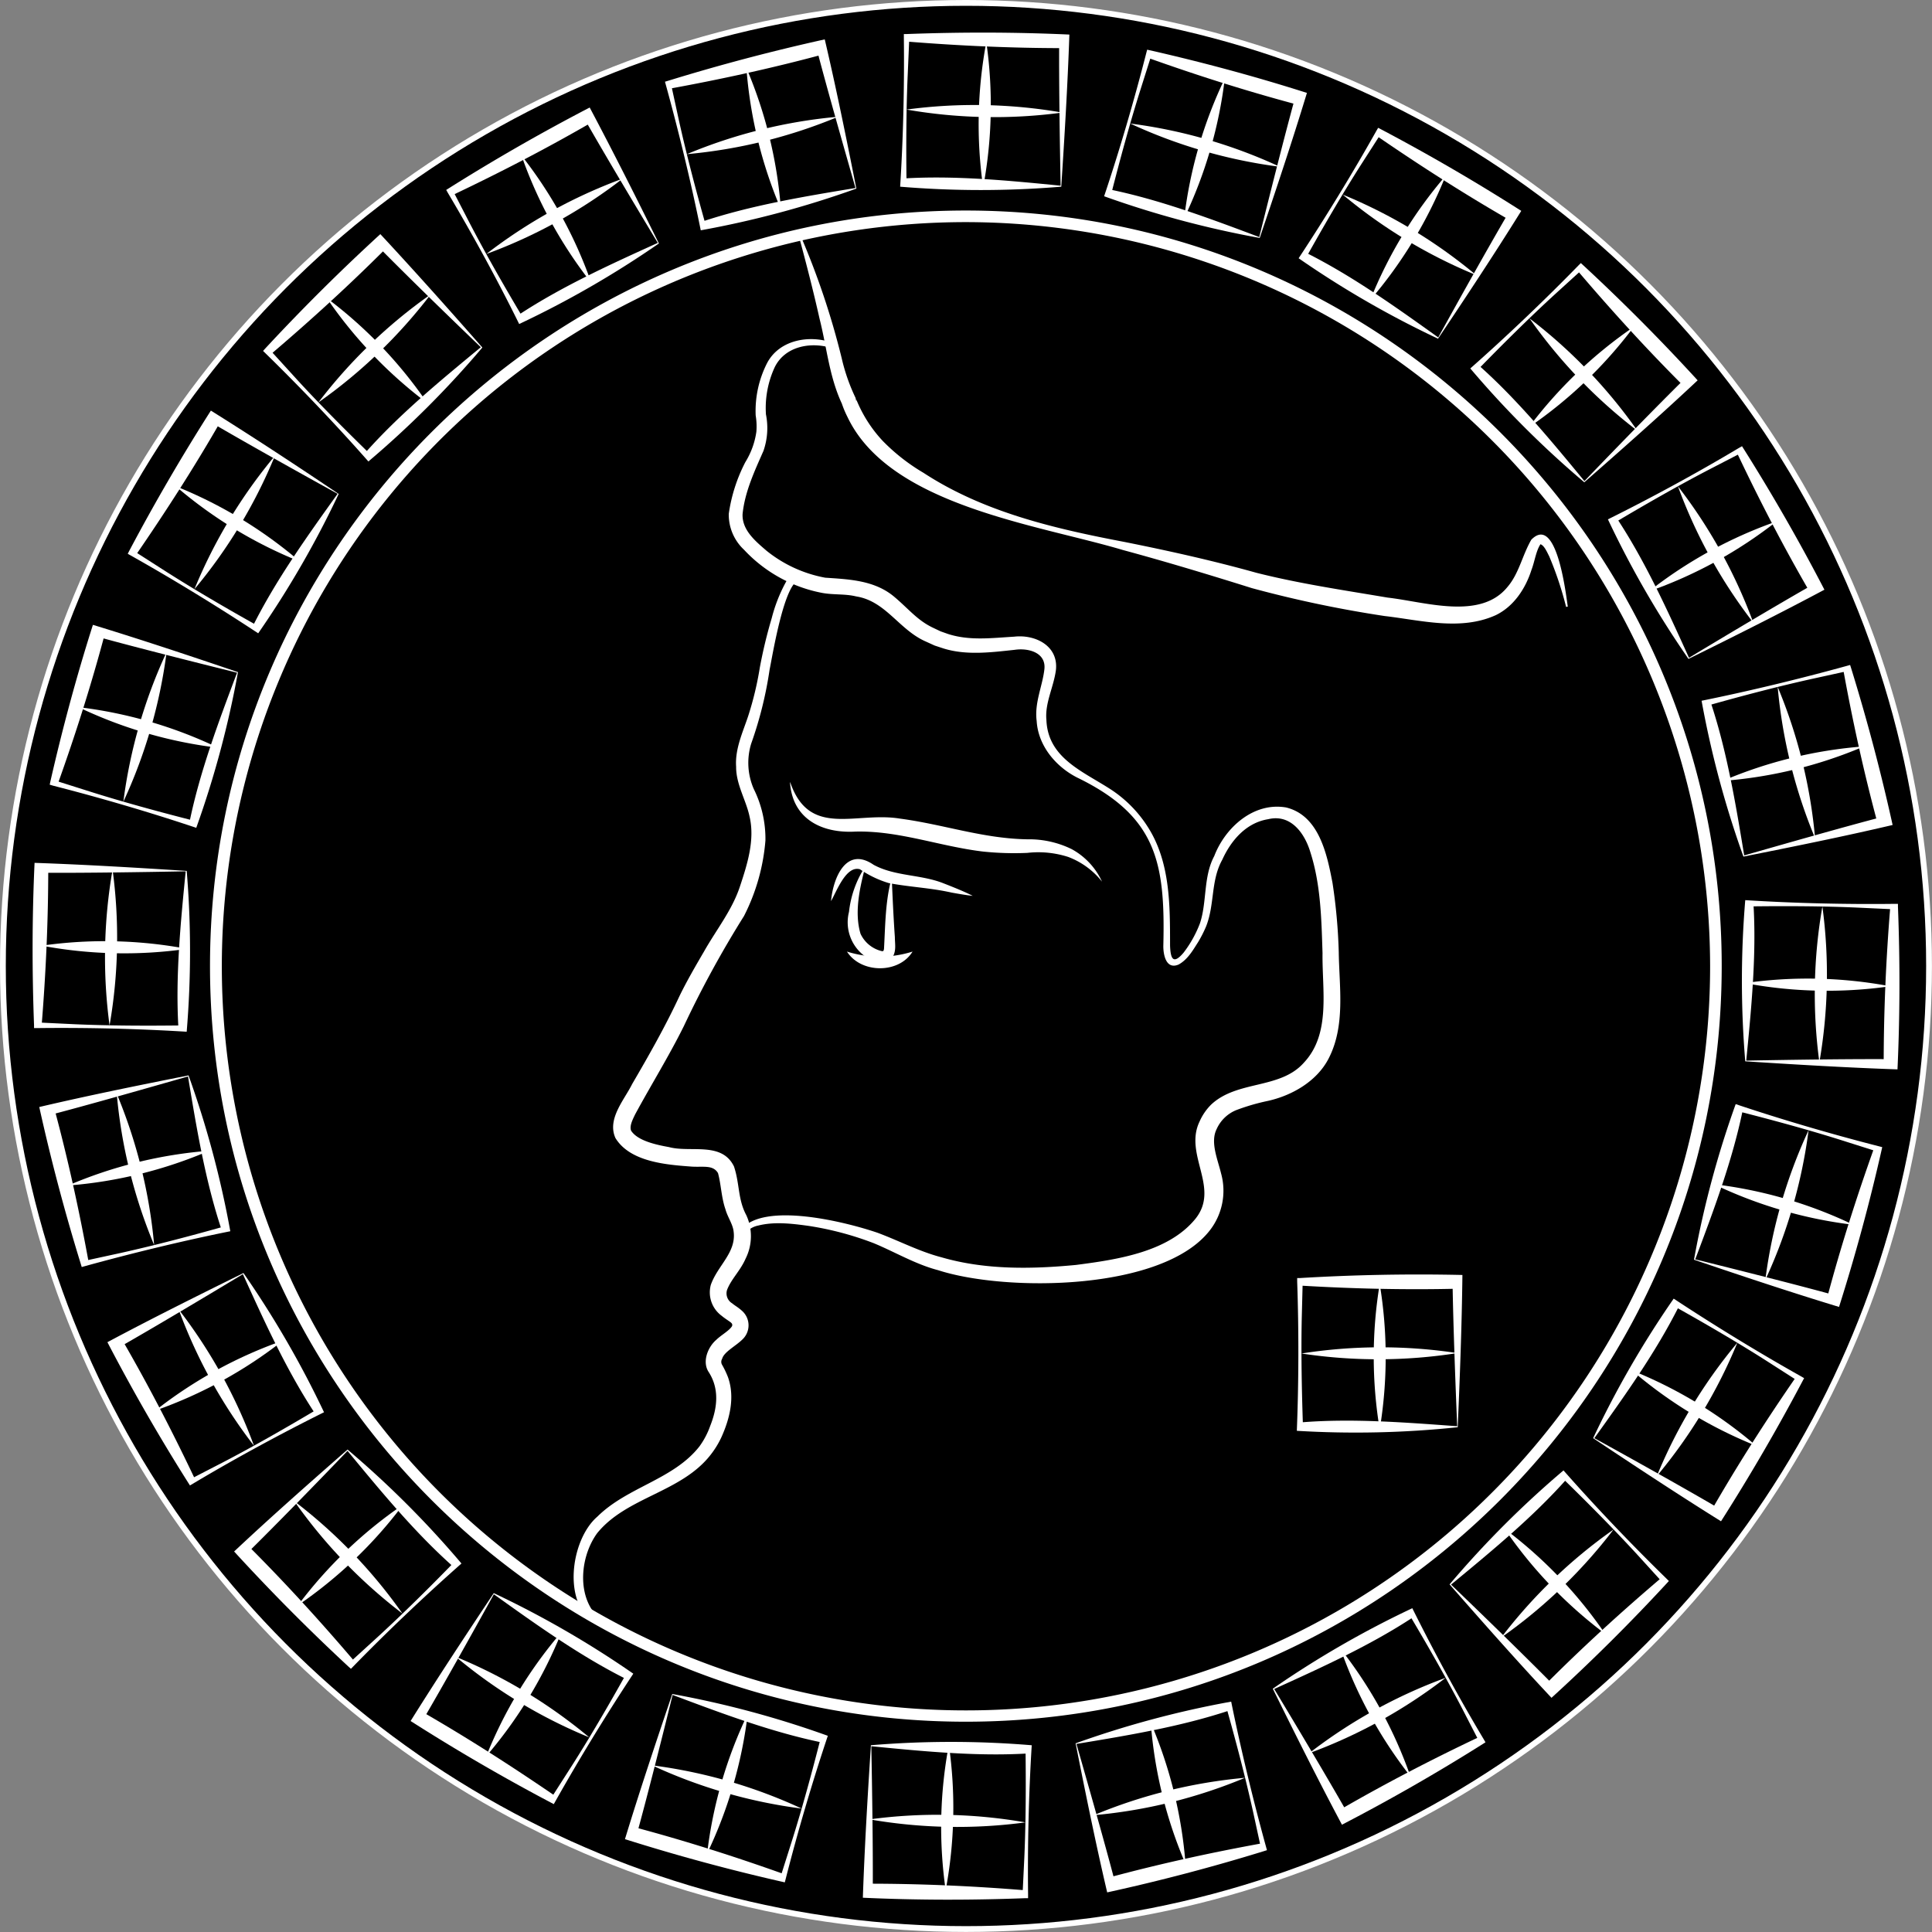 <svg id="Layer_1" data-name="Layer 1" xmlns="http://www.w3.org/2000/svg" viewBox="0 0 333.13 333.13"><rect x="0" y="0" width="333.13" height="333.13" fill="#808080" stroke="none"/><defs><style>.cls-1{stroke:#fff;stroke-miterlimit:10;}.cls-2{fill:#fff;}</style></defs><circle class="cls-1" cx="166.56" cy="166.56" r="166.06"/><path class="cls-2" d="M150.6,301.63a167.33,167.33,0,0,1,27.78,0c-.52,8.34-.73,17.34-.63,25.7V328l-.49,0c-9.35.36-18.71.35-28-.08.3-8.73.83-17.72,1.39-26.26Zm.12.17c.14,7.24.3,17.85.25,24.93l-.83-1.23c9.06,0,18.11.4,27.15,1.14l-.49.66.3-6.25c.27-6,.29-12.7.21-18.75l.5.74c-8.91.55-18.18-.37-27.09-1.24Z" transform="translate(-0.48 -0.7)"/><path class="cls-2" d="M163.54,326.62a76.38,76.38,0,0,1,.55-25.06,76.93,76.93,0,0,1-.55,25.06Z" transform="translate(-0.48 -0.7)"/><path class="cls-2" d="M177.29,314.93a88.37,88.37,0,0,1-26.87-.52,87.73,87.73,0,0,1,26.87.52Z" transform="translate(-0.48 -0.7)"/><path class="cls-2" d="M116.39,292.79A167.55,167.55,0,0,1,143.22,300c-2.66,7.92-5.2,16.56-7.26,24.66l-.16.61-.48-.11q-13.69-3.11-27.08-7.34c2.55-8.36,5.4-16.89,8.15-25Zm.06.2c-1.73,7-4.32,17.32-6.21,24.15l-.48-1.41c8.76,2.33,17.39,5.08,25.93,8.13l-.64.51,1.9-6c1.82-5.74,3.57-12.19,5.06-18.05l.29.85c-8.75-1.79-17.46-5.07-25.85-8.22Z" transform="translate(-0.48 -0.7)"/><path class="cls-2" d="M122.41,320.28a76.39,76.39,0,0,1,7-24.06,76.92,76.92,0,0,1-7,24.06Z" transform="translate(-0.48 -0.7)"/><path class="cls-2" d="M138.72,312.55a88,88,0,0,1-25.81-7.46,87.79,87.79,0,0,1,25.81,7.46Z" transform="translate(-0.48 -0.7)"/><path class="cls-2" d="M85.62,275.4a168.24,168.24,0,0,1,24.06,13.89c-4.62,7-9.3,14.65-13.4,21.94l-.31.55-.44-.23Q83.11,305,71.28,297.45c4.63-7.41,9.58-14.92,14.34-22.05Zm0,.22c-3.5,6.34-8.67,15.6-12.25,21.71l-.11-1.48c7.86,4.52,15.48,9.41,23,14.56l-.75.33,3.37-5.26c3.25-5.08,6.61-10.86,9.56-16.14l.06.9c-8-4-15.55-9.41-22.83-14.62Z" transform="translate(-0.48 -0.7)"/><path class="cls-2" d="M84.32,303.52a76.53,76.53,0,0,1,13-21.43,76.82,76.82,0,0,1-13,21.43Z" transform="translate(-0.48 -0.7)"/><path class="cls-2" d="M102.08,300.27a87.73,87.73,0,0,1-23-13.89,88.16,88.16,0,0,1,23,13.89Z" transform="translate(-0.48 -0.7)"/><path class="cls-2" d="M60.41,250.65a167.88,167.88,0,0,1,19.64,19.64C73.79,275.82,67.27,282,61.43,288l-.44.45-.37-.33q-10.29-9.54-19.77-19.9c6.38-6,13.12-11.93,19.56-17.58Zm0,.21c-5,5.22-12.41,12.83-17.46,17.8l.29-1.46c6.41,6.4,12.52,13.1,18.39,20l-.81.12,4.62-4.21c4.45-4.07,9.19-8.77,13.41-13.11l-.17.88c-6.68-5.92-12.59-13.12-18.27-20Z" transform="translate(-0.48 -0.7)"/><path class="cls-2" d="M51.88,277.47A76.88,76.88,0,0,1,70,260.13a76.68,76.68,0,0,1-18.11,17.34Z" transform="translate(-0.48 -0.7)"/><path class="cls-2" d="M69.87,278.92a88,88,0,0,1-18.63-19.36,88.2,88.2,0,0,1,18.63,19.36Z" transform="translate(-0.48 -0.7)"/><path class="cls-2" d="M42.46,220.21a168.54,168.54,0,0,1,13.89,24c-7.48,3.72-15.38,8-22.57,12.3l-.55.32-.26-.41Q25.49,244.59,19,232.13C26.73,228,34.78,224,42.46,220.21Zm-.1.19c-6.2,3.74-15.3,9.18-21.46,12.68l.65-1.34c4.54,7.84,8.7,15.89,12.59,24.09l-.82-.09,5.56-2.87c5.35-2.78,11.14-6.1,16.34-9.2l-.39.81c-4.92-7.44-8.77-15.93-12.47-24.08Z" transform="translate(-0.48 -0.7)"/><path class="cls-2" d="M27.28,243.91a76.63,76.63,0,0,1,22-12.06,77,77,0,0,1-22,12.06Z" transform="translate(-0.48 -0.7)"/><path class="cls-2" d="M44.28,250a88.24,88.24,0,0,1-13-23.53,88.24,88.24,0,0,1,13,23.53Z" transform="translate(-0.48 -0.7)"/><path class="cls-2" d="M33,186.16A167.76,167.76,0,0,1,40.19,213c-8.19,1.65-16.94,3.78-25,6l-.62.17-.14-.47q-4.15-13.42-7.18-27.12c8.51-2,17.33-3.78,25.73-5.45Zm-.14.16c-7,2-17.16,4.91-24,6.69l1-1.12c2.36,8.75,4.29,17.6,5.92,26.52l-.76-.3,6.11-1.33c5.88-1.3,12.34-3,18.17-4.65l-.59.68c-2.83-8.47-4.35-17.66-5.81-26.49Z" transform="translate(-0.48 -0.7)"/><path class="cls-2" d="M12.2,205.12a76.81,76.81,0,0,1,24.35-6,76.68,76.68,0,0,1-24.35,6Z" transform="translate(-0.48 -0.7)"/><path class="cls-2" d="M27.06,215.38a87.67,87.67,0,0,1-6.45-26.09,88.36,88.36,0,0,1,6.45,26.09Z" transform="translate(-0.48 -0.7)"/><path class="cls-2" d="M32.67,150.82a167.33,167.33,0,0,1,0,27.78c-8.34-.52-17.34-.73-25.7-.63H6.35l0-.49c-.35-9.35-.34-18.71.09-28,8.73.3,17.72.84,26.26,1.39Zm-.17.12c-7.24.14-17.85.3-24.93.25l1.23-.83c0,9.06-.41,18.11-1.14,27.15L7,177l6.25.3c6,.27,12.7.29,18.75.21l-.75.5c-.54-8.91.37-18.18,1.25-27.09Z" transform="translate(-0.48 -0.7)"/><path class="cls-2" d="M7.68,163.76a76.66,76.66,0,0,1,25.06.55,76.93,76.93,0,0,1-25.06-.55Z" transform="translate(-0.48 -0.7)"/><path class="cls-2" d="M19.37,177.51a88.29,88.29,0,0,1,.52-26.86,88,88,0,0,1-.52,26.86Z" transform="translate(-0.48 -0.7)"/><path class="cls-2" d="M41.51,116.61a168.61,168.61,0,0,1-7.19,26.83c-7.92-2.66-16.56-5.19-24.66-7.26L9.05,136l.1-.48c2.08-9.13,4.51-18.16,7.35-27.08,8.36,2.55,16.89,5.4,25,8.15Zm-.2.07c-7-1.74-17.32-4.33-24.15-6.22l1.4-.48c-2.33,8.76-5.07,17.39-8.13,25.93l-.5-.64,6,1.9c5.75,1.82,12.19,3.57,18.06,5.06l-.85.29c1.79-8.75,5.07-17.46,8.22-25.84Z" transform="translate(-0.48 -0.7)"/><path class="cls-2" d="M14,122.63a76.72,76.72,0,0,1,24.07,7,77.06,77.06,0,0,1-24.07-7Z" transform="translate(-0.48 -0.7)"/><path class="cls-2" d="M21.75,138.94a87.79,87.79,0,0,1,7.46-25.81,88.1,88.1,0,0,1-7.46,25.81Z" transform="translate(-0.48 -0.7)"/><path class="cls-2" d="M58.89,85.84A167.24,167.24,0,0,1,45,109.9c-7-4.62-14.65-9.3-21.94-13.4l-.55-.31.22-.44Q29.3,83.33,36.84,71.5c7.42,4.63,14.93,9.58,22,14.34Zm-.21,0c-6.34-3.5-15.6-8.67-21.71-12.25l1.48-.11C33.93,81.36,29,89,23.88,96.45l-.32-.75,5.26,3.37c5.08,3.25,10.85,6.61,16.14,9.56l-.9.06c4-8,9.41-15.55,14.62-22.83Z" transform="translate(-0.48 -0.7)"/><path class="cls-2" d="M30.78,84.54a76.82,76.82,0,0,1,21.43,13,76.67,76.67,0,0,1-21.43-13Z" transform="translate(-0.48 -0.7)"/><path class="cls-2" d="M34,102.3a88.12,88.12,0,0,1,13.88-23A87.85,87.85,0,0,1,34,102.3Z" transform="translate(-0.48 -0.7)"/><path class="cls-2" d="M83.65,60.62A167.19,167.19,0,0,1,64,80.27C58.48,74,52.27,67.49,46.29,61.65l-.45-.44.33-.37q9.54-10.29,19.89-19.77C72,47.45,78,54.19,83.65,60.62Zm-.21,0c-5.22-5-12.83-12.4-17.8-17.45l1.46.29c-6.4,6.41-13.1,12.52-20,18.39L47,61l4.21,4.62C55.24,70.07,60,74.81,64.29,79l-.88-.17c5.91-6.68,13.11-12.59,20-18.28Z" transform="translate(-0.48 -0.7)"/><path class="cls-2" d="M56.83,52.1A76.64,76.64,0,0,1,74.16,70.21,76.83,76.83,0,0,1,56.83,52.1Z" transform="translate(-0.48 -0.7)"/><path class="cls-2" d="M55.38,70.09A88,88,0,0,1,74.74,51.46,88.2,88.2,0,0,1,55.38,70.09Z" transform="translate(-0.48 -0.7)"/><path class="cls-2" d="M114.09,42.68A168.09,168.09,0,0,1,90,56.57C86.32,49.09,82,41.19,77.73,34l-.31-.55.41-.26q11.88-7.48,24.33-13.95C106.28,27,110.3,35,114.09,42.68Zm-.19-.1c-3.74-6.2-9.18-15.3-12.68-21.46l1.33.65c-7.84,4.54-15.88,8.7-24.08,12.59l.09-.81,2.87,5.55c2.78,5.35,6.1,11.14,9.2,16.35l-.81-.4c7.44-4.92,15.93-8.77,24.08-12.47Z" transform="translate(-0.48 -0.7)"/><path class="cls-2" d="M90.39,27.5a76.63,76.63,0,0,1,12.06,22,76.77,76.77,0,0,1-12.06-22Z" transform="translate(-0.48 -0.7)"/><path class="cls-2" d="M84.33,44.5a88.18,88.18,0,0,1,23.52-13,87.91,87.91,0,0,1-23.52,13Z" transform="translate(-0.48 -0.7)"/><path class="cls-2" d="M148.14,33.22a167.76,167.76,0,0,1-26.83,7.19c-1.66-8.19-3.78-16.94-6-25l-.17-.62.47-.14Q129,10.52,142.69,7.49c2,8.51,3.78,17.33,5.45,25.73Zm-.16-.14c-2-7-4.91-17.16-6.69-24l1.12,1c-8.75,2.36-17.6,4.29-26.52,5.92l.3-.76,1.33,6.11c1.3,5.88,3,12.34,4.65,18.17l-.68-.59c8.47-2.83,17.66-4.35,26.49-5.81Z" transform="translate(-0.48 -0.7)"/><path class="cls-2" d="M129.18,12.42a76.8,76.8,0,0,1,5.95,24.35,76.67,76.67,0,0,1-5.95-24.35Z" transform="translate(-0.48 -0.7)"/><path class="cls-2" d="M118.92,27.28A87.69,87.69,0,0,1,145,20.83a88.3,88.3,0,0,1-26.08,6.45Z" transform="translate(-0.48 -0.7)"/><path class="cls-2" d="M183.47,32.89a167.33,167.33,0,0,1-27.78,0c.53-8.34.74-17.34.64-25.7V6.57l.49,0c9.35-.35,18.7-.34,28.05.09-.3,8.73-.84,17.72-1.4,26.26Zm-.11-.17c-.14-7.24-.3-17.85-.25-24.93L183.94,9c-9.06,0-18.11-.41-27.15-1.14l.48-.66L157,13.47c-.27,6-.29,12.7-.21,18.75l-.5-.75c8.91-.54,18.18.37,27.09,1.25Z" transform="translate(-0.48 -0.7)"/><path class="cls-2" d="M170.54,7.9A76.66,76.66,0,0,1,170,33a76.66,76.66,0,0,1,.55-25.06Z" transform="translate(-0.48 -0.7)"/><path class="cls-2" d="M156.79,19.59a88.3,88.3,0,0,1,26.86.52,88,88,0,0,1-26.86-.52Z" transform="translate(-0.48 -0.7)"/><path class="cls-2" d="M217.69,41.73a168.32,168.32,0,0,1-26.83-7.19c2.66-7.92,5.19-16.56,7.26-24.66l.16-.61.48.1c9.13,2.08,18.16,4.51,27.07,7.35-2.54,8.36-5.39,16.89-8.14,25Zm-.07-.2c1.74-7,4.33-17.32,6.21-24.15l.49,1.4c-8.76-2.33-17.39-5.07-25.93-8.12l.64-.51-1.9,6c-1.82,5.75-3.57,12.19-5.06,18.06l-.29-.85c8.74,1.79,17.46,5.07,25.84,8.22Z" transform="translate(-0.48 -0.7)"/><path class="cls-2" d="M211.67,14.23a77,77,0,0,1-7,24.07,76.53,76.53,0,0,1,7-24.07Z" transform="translate(-0.48 -0.7)"/><path class="cls-2" d="M195.36,22a87.79,87.79,0,0,1,25.81,7.46A88.1,88.1,0,0,1,195.36,22Z" transform="translate(-0.48 -0.7)"/><path class="cls-2" d="M248.46,59.11A166.7,166.7,0,0,1,224.4,45.23c4.62-7,9.3-14.65,13.39-21.94l.32-.55.43.22q12.42,6.55,24.25,14.1c-4.62,7.42-9.58,14.93-14.33,22Zm0-.21c3.5-6.34,8.66-15.6,12.25-21.71l.11,1.48c-7.86-4.52-15.49-9.41-23-14.57l.75-.32L235.22,29c-3.24,5.08-6.6,10.85-9.55,16.14l-.07-.9c8,4,15.56,9.41,22.84,14.62Z" transform="translate(-0.48 -0.7)"/><path class="cls-2" d="M249.75,31a76.82,76.82,0,0,1-13,21.43,76.67,76.67,0,0,1,13-21.43Z" transform="translate(-0.48 -0.7)"/><path class="cls-2" d="M232,34.25a88.29,88.29,0,0,1,23,13.88,87.85,87.85,0,0,1-23-13.88Z" transform="translate(-0.48 -0.7)"/><path class="cls-2" d="M273.67,83.87A167.11,167.11,0,0,1,254,64.23c6.26-5.53,12.78-11.74,18.61-17.72l.45-.45.36.33q10.31,9.54,19.78,19.89c-6.39,6-13.12,11.94-19.56,17.59Zm0-.21c5-5.22,12.41-12.83,17.45-17.8l-.28,1.46c-6.42-6.4-12.52-13.1-18.39-20l.81-.12-4.63,4.21c-4.44,4.06-9.18,8.77-13.4,13.11l.17-.88c6.68,5.92,12.59,13.12,18.27,20Z" transform="translate(-0.48 -0.7)"/><path class="cls-2" d="M282.2,57.05a76.64,76.64,0,0,1-18.11,17.33A76.83,76.83,0,0,1,282.2,57.05Z" transform="translate(-0.48 -0.7)"/><path class="cls-2" d="M264.21,55.6A88,88,0,0,1,282.84,75,88,88,0,0,1,264.21,55.6Z" transform="translate(-0.48 -0.7)"/><path class="cls-2" d="M291.62,114.31a168.09,168.09,0,0,1-13.89-24.06c7.48-3.71,15.38-8,22.57-12.3l.55-.31.26.41q7.49,11.88,13.95,24.33c-7.71,4.12-15.76,8.14-23.44,11.93Zm.09-.19c6.2-3.74,15.31-9.18,21.47-12.68l-.65,1.33c-4.55-7.84-8.71-15.88-12.59-24.08l.81.09-5.55,2.87c-5.35,2.78-11.15,6.1-16.35,9.2l.4-.81c4.92,7.44,8.76,15.93,12.46,24.08Z" transform="translate(-0.48 -0.7)"/><path class="cls-2" d="M306.8,90.61a76.77,76.77,0,0,1-22,12.06,76.77,76.77,0,0,1,22-12.06Z" transform="translate(-0.48 -0.7)"/><path class="cls-2" d="M289.8,84.55a88.18,88.18,0,0,1,13,23.52,87.63,87.63,0,0,1-13-23.52Z" transform="translate(-0.48 -0.7)"/><path class="cls-2" d="M301.08,148.36a168.85,168.85,0,0,1-7.2-26.83c8.19-1.66,16.95-3.78,25-6l.61-.17.15.47q4.15,13.41,7.18,27.12c-8.51,2-17.33,3.78-25.73,5.45Zm.14-.16c7-2,17.16-4.91,24-6.69l-1,1.12c-2.36-8.75-4.3-17.6-5.92-26.52l.76.3L313,117.74c-5.89,1.3-12.34,3-18.17,4.65l.59-.68c2.83,8.47,4.35,17.66,5.81,26.49Z" transform="translate(-0.48 -0.7)"/><path class="cls-2" d="M321.88,129.4a76.79,76.79,0,0,1-24.36,5.95,76.73,76.73,0,0,1,24.36-5.95Z" transform="translate(-0.48 -0.7)"/><path class="cls-2" d="M307,119.14a88,88,0,0,1,6.45,26.08A88.3,88.3,0,0,1,307,119.14Z" transform="translate(-0.48 -0.7)"/><path class="cls-2" d="M301.41,183.7a167.45,167.45,0,0,1,0-27.79c8.34.53,17.34.74,25.7.64h.63l0,.49c.36,9.35.35,18.7-.08,28.05-8.74-.3-17.72-.84-26.26-1.39Zm.17-.12c7.24-.14,17.85-.3,24.93-.25l-1.23.83c0-9.06.4-18.11,1.14-27.15l.66.48-6.25-.29c-6-.27-12.7-.29-18.75-.21l.74-.5c.55,8.91-.37,18.18-1.24,27.09Z" transform="translate(-0.48 -0.7)"/><path class="cls-2" d="M326.4,170.76a76.66,76.66,0,0,1-25.06-.55,76.66,76.66,0,0,1,25.06.55Z" transform="translate(-0.48 -0.7)"/><path class="cls-2" d="M314.71,157a88.3,88.3,0,0,1-.52,26.86,87.67,87.67,0,0,1,.52-26.86Z" transform="translate(-0.48 -0.7)"/><path class="cls-2" d="M292.57,217.91a167.27,167.27,0,0,1,7.19-26.83c7.92,2.66,16.56,5.19,24.66,7.26l.61.16-.11.48q-3.1,13.7-7.34,27.07c-8.36-2.54-16.9-5.39-25-8.14Zm.2-.07c7,1.74,17.32,4.33,24.15,6.21l-1.41.49c2.33-8.76,5.08-17.39,8.13-25.93l.51.64-6-1.9c-5.74-1.82-12.19-3.57-18.06-5.06L301,192c-1.78,8.74-5.06,17.46-8.21,25.84Z" transform="translate(-0.48 -0.7)"/><path class="cls-2" d="M320.06,211.89a76.84,76.84,0,0,1-24.06-7,76.39,76.39,0,0,1,24.06,7Z" transform="translate(-0.48 -0.7)"/><path class="cls-2" d="M312.33,195.58a88.1,88.1,0,0,1-7.46,25.81,87.79,87.79,0,0,1,7.46-25.81Z" transform="translate(-0.48 -0.7)"/><path class="cls-2" d="M275.18,248.68a167.69,167.69,0,0,1,13.89-24.06c7,4.62,14.65,9.3,21.94,13.39l.55.32-.23.43q-6.56,12.42-14.1,24.25c-7.41-4.62-14.92-9.58-22.05-14.33Zm.21,0c6.35,3.5,15.61,8.66,21.72,12.25l-1.48.11c4.52-7.86,9.4-15.49,14.56-22.95l.33.75-5.27-3.38c-5.07-3.24-10.85-6.6-16.13-9.55l.9-.07c-4,8-9.41,15.56-14.63,22.84Z" transform="translate(-0.48 -0.7)"/><path class="cls-2" d="M303.3,250a76.53,76.53,0,0,1-21.43-13,76.82,76.82,0,0,1,21.43,13Z" transform="translate(-0.48 -0.7)"/><path class="cls-2" d="M300.05,232.22a88.16,88.16,0,0,1-13.89,23,87.89,87.89,0,0,1,13.89-23Z" transform="translate(-0.48 -0.7)"/><path class="cls-2" d="M250.43,273.89a168,168,0,0,1,19.64-19.65c5.52,6.27,11.74,12.79,17.72,18.62l.45.45-.33.36Q278.37,284,268,293.45c-6-6.39-11.93-13.12-17.58-19.56Zm.21,0c5.21,5,12.83,12.41,17.8,17.45L267,291.1c6.4-6.42,13.09-12.52,20-18.39l.12.81-4.21-4.63c-4.07-4.44-8.77-9.18-13.11-13.4l.88.17c-5.92,6.68-13.12,12.59-20,18.27Z" transform="translate(-0.48 -0.7)"/><path class="cls-2" d="M277.25,282.42a76.88,76.88,0,0,1-17.34-18.11,76.68,76.68,0,0,1,17.34,18.11Z" transform="translate(-0.48 -0.7)"/><path class="cls-2" d="M278.7,264.43a87.93,87.93,0,0,1-19.36,18.62,88.16,88.16,0,0,1,19.36-18.62Z" transform="translate(-0.48 -0.7)"/><path class="cls-2" d="M220,291.84A168,168,0,0,1,244,278c3.72,7.48,8,15.38,12.3,22.57l.32.55-.41.26q-11.88,7.49-24.34,13.95c-4.11-7.71-8.13-15.76-11.92-23.44Zm.19.09c3.74,6.2,9.18,15.31,12.68,21.47l-1.34-.65c7.84-4.54,15.89-8.71,24.09-12.59l-.1.81-2.86-5.55c-2.78-5.35-6.1-11.15-9.2-16.35l.81.4c-7.45,4.92-15.93,8.76-24.08,12.46Z" transform="translate(-0.48 -0.7)"/><path class="cls-2" d="M243.68,307a76.74,76.74,0,0,1-12.05-22,76.74,76.74,0,0,1,12.05,22Z" transform="translate(-0.48 -0.7)"/><path class="cls-2" d="M249.75,290a88.24,88.24,0,0,1-23.53,13,87.69,87.69,0,0,1,23.53-13Z" transform="translate(-0.48 -0.7)"/><path class="cls-2" d="M185.94,301.3a167.76,167.76,0,0,1,26.83-7.19c1.66,8.18,3.78,16.94,6,25l.17.61-.47.15Q205.1,324,191.39,327c-2-8.51-3.78-17.33-5.45-25.73Zm.16.14c2,7,4.91,17.16,6.69,24l-1.12-1c8.75-2.36,17.6-4.3,26.52-5.92l-.3.76-1.33-6.11c-1.3-5.89-3-12.34-4.65-18.17l.68.59c-8.47,2.83-17.66,4.35-26.49,5.81Z" transform="translate(-0.48 -0.7)"/><path class="cls-2" d="M204.9,322.1a76.52,76.52,0,0,1-6-24.36,77.06,77.06,0,0,1,6,24.36Z" transform="translate(-0.48 -0.7)"/><path class="cls-2" d="M215.16,307.24a88,88,0,0,1-26.08,6.45,88.22,88.22,0,0,1,26.08-6.45Z" transform="translate(-0.48 -0.7)"/><path class="cls-2" d="M167,297.57c-71.85,0-130.31-58.46-130.31-130.31S95.19,37,167,37,297.35,95.41,297.35,167.26,238.89,297.57,167,297.57ZM167,39A128.31,128.31,0,1,0,295.35,167.26,128.46,128.46,0,0,0,167,39Z" transform="translate(-0.48 -0.7)"/><path class="cls-2" d="M138.42,41.11a133.47,133.47,0,0,1,7.2,21.39A32.52,32.52,0,0,0,148,69.3l.13.57a.7.7,0,0,0,0-.29c0-.08,0,0,0,0a23,23,0,0,0,4.59,7.18,33.72,33.72,0,0,0,7,5.47c10.42,6.81,22.64,9.63,34.72,11.93,7.54,1.51,15.23,3.22,22.66,5.3,7.43,1.88,15.07,3,22.63,4.28,6.5.74,16,3.93,20.68-1.83,2-2.34,2.54-5.43,4.11-8.15,4.35-4.43,5.93,9.12,6.29,11.53l-.29.06a59.47,59.47,0,0,0-2.91-8.72c-.37-.71-.85-1.87-1.51-2.09-.77,1.14-1,3-1.55,4.42-1,3.15-3,6.28-6.16,7.81-6.07,2.75-12.91.87-19.16.15a203.2,203.2,0,0,1-22.89-4.81c-7.33-2.3-14.8-4.56-22.23-6.57-14.8-4.41-40.3-7.66-47.53-23a17.36,17.36,0,0,1-.75-1.71l-.11-.3a2.83,2.83,0,0,1-.17-.71l.13.56c-2.22-4.7-2.63-9.77-3.88-14.7-1.09-4.87-2.34-9.7-3.64-14.52l.28-.1Z" transform="translate(-0.48 -0.7)"/><path class="cls-2" d="M146.79,70.26a24.82,24.82,0,0,1-3.38-10l.32.41c-3.56-1.06-7.87-.23-9.64,3.29a16.73,16.73,0,0,0-1.54,8.19,12,12,0,0,1-.43,6.3c-1.54,3.5-3.22,7.07-3.6,10.9-.11,2.75,2.21,4.66,4.14,6.32a22.65,22.65,0,0,0,10.11,4.64c4.12.28,8.52.44,11.9,3.29,2.49,2.09,4,4.09,6.75,5.37l1.24.59,1.3.46c3.72,1.19,7.46.69,11.39.46,3.63-.42,7.66,1.57,7.2,5.75-.4,3-1.92,5.67-1.64,8.62.26,6.6,6.34,8.86,11.15,12a21.48,21.48,0,0,1,6.36,6.48c3.87,6.07,3.8,13.53,3.81,20.42.08,2.17.49,3.39,2.33,1.22a20,20,0,0,0,2.8-5c1.26-3.66.57-8.08,2.49-11.66,1.88-4.91,6.78-9.35,12.39-8.38,5.71,1.39,7.07,8.15,8,13a96.36,96.36,0,0,1,1.08,12c.08,6,1.19,12.66-1.78,18.35-2.05,3.92-6.35,6.34-10.46,7.25a36.13,36.13,0,0,0-5.45,1.59,6.29,6.29,0,0,0-3.36,3.25c-1.14,2.26.15,5.16.76,7.67a11.13,11.13,0,0,1-1.92,9.78c-8.11,10.51-35.2,10.68-46.89,6.89-3.85-1-7.44-3.14-11.06-4.64a54,54,0,0,0-11.3-3c-2.85-.39-5.81-.75-8.61-.06a3.85,3.85,0,0,0-2.23,1.31,1.68,1.68,0,0,0-.43,1.12,12.1,12.1,0,0,1-.91,4.47,15.56,15.56,0,0,1-3.31,5l-.22-.2a14.61,14.61,0,0,0,3.54-7.87c.09-1-.18-2.24.55-3.09,3.92-4.95,18.29-1.3,23.6.53,3.77,1.41,7.16,3.22,11,4.22,7.49,2.17,15.46,2.05,23.17,1.31,7.11-.92,15.85-2.21,20.54-7.89,4.41-5.37-2-11.1.77-16.84a9.47,9.47,0,0,1,2-2.92c4.52-4.24,11.9-2.59,16-7.24,4.67-5,3.11-12.46,3.2-18.87-.19-5.87-.3-11.76-2.07-17.32-1-3.4-3.43-6.71-7.29-5.78-3.78.6-6.4,3.62-7.93,7-2,3.59-1.28,7.63-2.77,11.45a20.69,20.69,0,0,1-1.39,2.74c-.9,1.41-1.79,3-3.36,3.87-2.19.94-2.66-1.74-2.64-3.23.35-14.29-1.11-22.33-14.84-29-3.68-1.86-6.75-5.49-7-9.77-.41-3.11,1-6,1.33-8.9s-2.77-3.72-5.14-3.36c-3.94.42-8.28,1-12.26-.24l-1.52-.5-1.45-.66c-4.67-2-6.93-7-12.08-7.81-1.9-.47-3.83-.24-5.83-.6a24.74,24.74,0,0,1-13.52-7.46,8.27,8.27,0,0,1-2.62-6.18A27.82,27.82,0,0,1,129,80.38a13.59,13.59,0,0,0,1.9-5.24,11.37,11.37,0,0,0-.12-2.8,18.14,18.14,0,0,1,2-9.1c2.2-4.08,7.54-4.88,11.53-3.33a25.85,25.85,0,0,0,2.75,10.21l-.27.14Z" transform="translate(-0.48 -0.7)"/><path class="cls-2" d="M161.16,110.36a62.54,62.54,0,0,0-7-5.16c-1.82-1.11-3.58-2.44-5.64-3a11,11,0,0,0-4.19.13,7.71,7.71,0,0,1-4.45-1c-.55-.31-1-.73-1.62-.61-2.56.62-4.53,12.72-5.09,15.51A67,67,0,0,1,130,128.94a11.27,11.27,0,0,0,.46,7.82,19.28,19.28,0,0,1,2,8.88,34.74,34.74,0,0,1-3.69,13,180.21,180.21,0,0,0-10.38,19c-2.57,5.18-5.67,10.17-8.4,15.22-.43.9-1,2-.69,2.8,1.13,1.76,4.37,2.44,6.53,2.83,3.72,1,9.1-1,11.21,3.34,1,3,.65,5.64,2.11,8.37a8.64,8.64,0,0,1-.1,7.51c-.91,2.1-2.5,3.54-3.21,5.42a2,2,0,0,0,.9,2.31c.44.39,1.07.69,1.83,1.42a3.34,3.34,0,0,1-.11,4.83c-1.14,1.12-3.16,2.13-3.46,3.3a1,1,0,0,0,0,1.06,16.1,16.1,0,0,1,1,2.1c1.24,3.48.3,7.22-1.15,10.41a15.51,15.51,0,0,1-1.85,3c-5.07,6.5-14.47,7.24-19.55,13.5-2.67,3.67-3.4,9.54-.83,13.32a4,4,0,0,0,1.4,1.21c1.93.93,4,1.84,5.87,2.81,7.66,4.12,15.88,7,24.08,9.83-5.58-1.55-11.13-3.28-16.57-5.34-4.77-1.8-9.27-4.14-14-6.06-6.07-3.27-4.59-14.6.08-18.62,5.2-5.15,13.12-6.38,17.61-12.12a13.67,13.67,0,0,0,1.85-3.53c1.26-3.15,1.61-6.45-.32-9.37-1.08-1.77-.06-4.24,1.35-5.45.82-.82,2.36-1.65,2.76-2.43,0-.24.06-.29-.17-.52s-1-.67-1.63-1.2a5,5,0,0,1-1.89-5.33c1.16-3.35,4.45-5.6,3.93-9.26-.15-1.26-1.06-2.49-1.41-3.81-.7-2-.76-4.39-1.28-6.22-.85-1.43-2.47-1-4.47-1.11-4.37-.32-10.67-.78-13.21-4.93-1.48-3.29,1.52-6.56,2.88-9.31,2.92-5,5.76-10,8.18-15.21,1.31-2.67,2.78-5.19,4.25-7.71,2.15-3.79,4.81-7.07,6.16-11.16,1.29-3.88,2.61-8.07,1.64-12.11-.59-2.76-2.33-5.52-2.3-8.52-.22-3.07,1.17-6,2.08-8.75a55.93,55.93,0,0,0,2-8.33,82.53,82.53,0,0,1,2.05-8.52,26.79,26.79,0,0,1,2.44-6.23,3.27,3.27,0,0,1,2-1.56,3.17,3.17,0,0,1,2.36.81c1.82,1.27,3.92,1.09,6,.85,3.08-.18,5.58,2,8,3.57a60.49,60.49,0,0,1,6.73,5.53Z" transform="translate(-0.48 -0.7)"/><path class="cls-2" d="M136.74,135.6c3.31,9.65,11.3,5,18.91,6.25,7.55,1,14.31,3.45,22,3.57a16.68,16.68,0,0,1,7.63,1.7,12.17,12.17,0,0,1,5.22,5.6,13.52,13.52,0,0,0-5.83-4.26,16.85,16.85,0,0,0-7.05-.7,51.6,51.6,0,0,1-7.65-.23c-7.45-.89-14.49-3.63-22-3.44-5.76.32-10.85-2.15-11.27-8.49Z" transform="translate(-0.48 -0.7)"/><path class="cls-2" d="M143.77,156.08c.35-3.92,2.57-9.56,7.35-6.26,3.7,2,8.11,1.64,12,3.17,1.66.65,3.51,1.38,5.09,2.18-1.24-.13-2.44-.35-3.63-.56-3.65-.82-7-.93-10.81-1.63a17.72,17.72,0,0,1-5-2.39c-2.39-.7-4,3.74-5,5.49Z" transform="translate(-0.48 -0.7)"/><path class="cls-2" d="M149.7,150.09c-1,3.71-1.93,8-.84,11.62a5.43,5.43,0,0,0,3.7,3c.17,0,.23-.05.21,0a1,1,0,0,0,.14-.46c.22-3.94.22-8.31,1.33-12.2.15,3.47.3,6.83.54,10.25,0,1.22.32,2.44-.53,3.64-1.13,1.3-3,.66-4.1,0a7.25,7.25,0,0,1-3.28-8,17.74,17.74,0,0,1,2.83-7.86Z" transform="translate(-0.48 -0.7)"/><path class="cls-2" d="M146.52,164.78a18.89,18.89,0,0,0,11.31,0c-2.35,3.85-8.89,3.81-11.31,0Z" transform="translate(-0.48 -0.7)"/><path class="cls-2" d="M251.86,246.79a168.3,168.3,0,0,1-27.77.62c.33-8.35.35-17.36.06-25.71v-.63l.49,0q14-.84,28-.53c-.1,8.74-.44,17.73-.81,26.29Zm-.12-.17c-.3-7.24-.7-17.84-.8-24.92l.86,1.21c-9.06.22-18.12,0-27.17-.54l.47-.67-.16,6.25c-.13,6,0,12.7.21,18.75l-.52-.73c8.89-.74,18.18,0,27.11.65Z" transform="translate(-0.48 -0.7)"/><path class="cls-2" d="M238.38,222.09a76.7,76.7,0,0,1,0,25.07,76.7,76.7,0,0,1,0-25.07Z" transform="translate(-0.48 -0.7)"/><path class="cls-2" d="M224.89,234.08a88,88,0,0,1,26.87-.07,88,88,0,0,1-26.87.07Z" transform="translate(-0.48 -0.7)"/></svg>